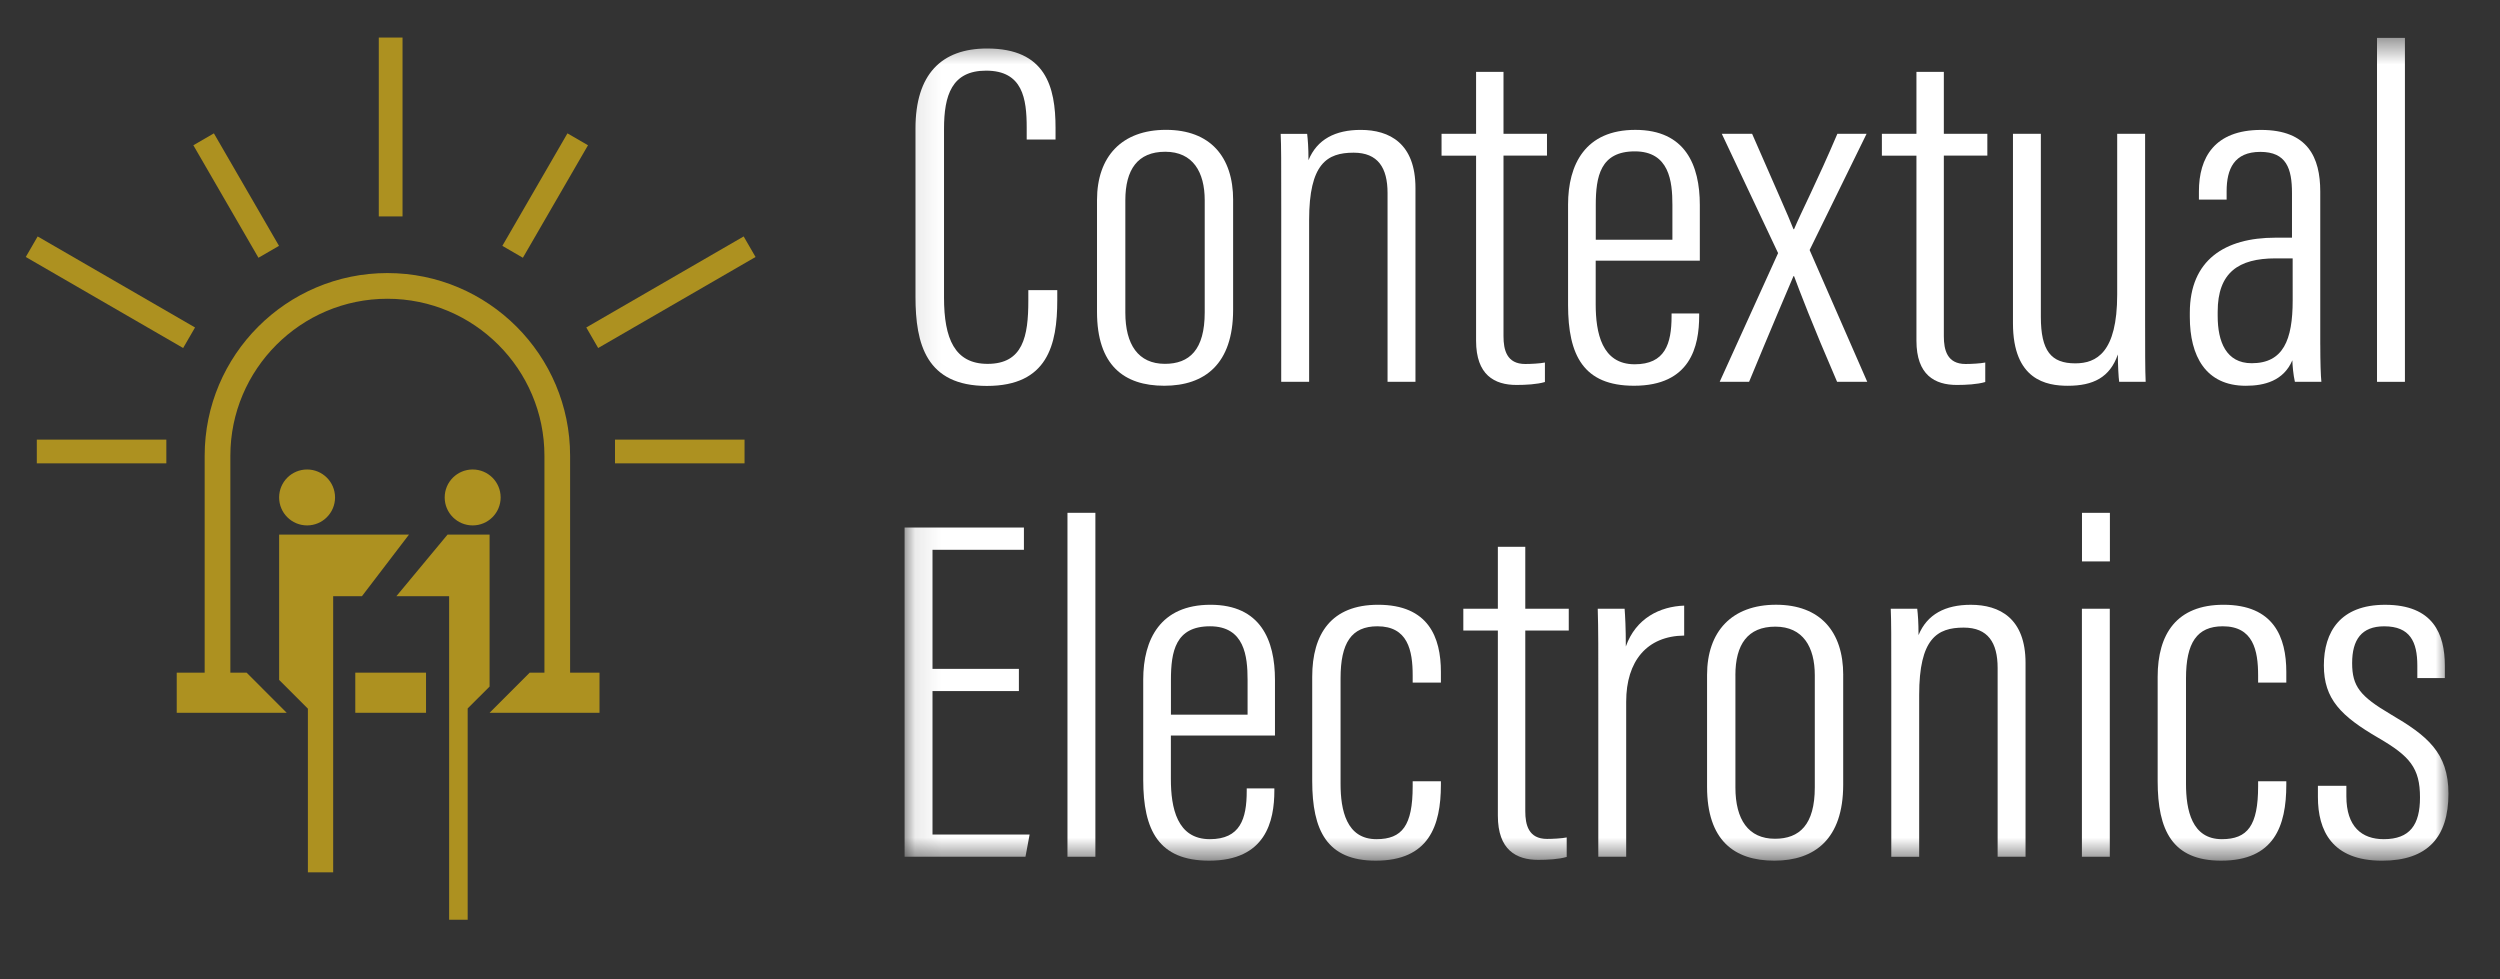 <svg width="97" height="38" viewBox="0 0 97 38" fill="none" xmlns="http://www.w3.org/2000/svg">
<rect x="0" y="0" width="97" height="38" fill="#333333" stroke="none"/>
<path d="M11.915 20.386C12.514 20.386 13 19.9 13 19.301C13 18.701 12.514 18.216 11.915 18.216C11.316 18.216 10.83 18.701 10.83 19.301C10.83 19.9 11.316 20.386 11.915 20.386Z" fill="#AD9120"/>
<path d="M18.34 20.386C18.939 20.386 19.425 19.9 19.425 19.301C19.425 18.701 18.939 18.216 18.34 18.216C17.74 18.216 17.254 18.701 17.254 19.301C17.254 19.9 17.74 20.386 18.34 20.386Z" fill="#AD9120"/>
<path d="M10.83 20.742V26.381L11.946 27.496V33.847H12.927V23.133H14.043L15.869 20.742H10.83Z" fill="#AD9120"/>
<path d="M17.365 20.742H18.996V26.639L18.146 27.487V35.686H17.426V23.133H15.379L17.365 20.742Z" fill="#AD9120"/>
<path d="M9.568 26.099H6.857V27.656H11.124L9.568 26.099Z" fill="#AD9120"/>
<path d="M20.552 26.099H23.261V27.656H18.996L20.552 26.099Z" fill="#AD9120"/>
<path d="M16.53 26.099H13.785V27.656H16.53V26.099Z" fill="#AD9120"/>
<path fill-rule="evenodd" clip-rule="evenodd" d="M1.428 17.057H6.454V17.978H1.428V17.057Z" fill="#AD9120"/>
<path fill-rule="evenodd" clip-rule="evenodd" d="M1.461 9.174L7.567 12.706L7.106 13.503L1 9.971L1.461 9.174Z" fill="#AD9120"/>
<path fill-rule="evenodd" clip-rule="evenodd" d="M10.028 10.001L7.502 5.636L8.299 5.174L10.825 9.539L10.028 10.001Z" fill="#AD9120"/>
<path fill-rule="evenodd" clip-rule="evenodd" d="M15.618 1.457V8.397H14.697V1.457H15.618Z" fill="#AD9120"/>
<path fill-rule="evenodd" clip-rule="evenodd" d="M28.888 17.978H23.862V17.057H28.888V17.978Z" fill="#AD9120"/>
<path fill-rule="evenodd" clip-rule="evenodd" d="M29.315 9.971L23.209 13.503L22.748 12.706L28.854 9.174L29.315 9.971Z" fill="#AD9120"/>
<path fill-rule="evenodd" clip-rule="evenodd" d="M19.491 9.539L22.017 5.174L22.814 5.636L20.288 10.001L19.491 9.539Z" fill="#AD9120"/>
<path d="M8.938 26.639V17.685C8.938 14.326 11.672 11.592 15.031 11.592C18.389 11.592 21.124 14.324 21.124 17.685V26.639H22.12V17.685C22.12 13.775 18.94 10.595 15.031 10.595C11.121 10.595 7.941 13.775 7.941 17.685V26.639H8.938Z" fill="#AD9120"/>
<mask id="mask0_12_2651" style="mask-type:luminance" maskUnits="userSpaceOnUse" x="35" y="1" width="60" height="33">
<path d="M95 1.47H35.098V33.395H95V1.47Z" fill="white"/>
</mask>
<g mask="url(#mask0_12_2651)">
<path d="M41.022 11.257V11.645C41.022 13.382 40.645 14.974 38.29 14.974C35.934 14.974 35.521 13.344 35.521 11.518V4.982C35.521 2.887 36.522 1.882 38.298 1.882C40.57 1.882 40.955 3.36 40.955 4.964V5.413H39.836V4.954C39.836 3.83 39.685 2.741 38.26 2.741C36.927 2.741 36.628 3.701 36.628 5.003V11.55C36.628 13.14 37.043 14.118 38.319 14.118C39.697 14.118 39.899 13.046 39.899 11.669V11.257H41.022Z" fill="white"/>
<path d="M47.845 7.763V12.021C47.845 14.128 46.739 14.967 45.173 14.967C43.607 14.967 42.564 14.17 42.564 12.101V7.763C42.564 6.075 43.524 5.038 45.239 5.038C46.955 5.038 47.846 6.082 47.846 7.762L47.845 7.763ZM43.663 7.774V12.13C43.663 13.37 44.165 14.117 45.198 14.117C46.148 14.117 46.743 13.575 46.743 12.123V7.77C46.743 6.677 46.285 5.888 45.212 5.888C44.139 5.888 43.663 6.582 43.663 7.773L43.663 7.774Z" fill="white"/>
<path d="M49.712 8.095C49.712 6.18 49.712 5.696 49.69 5.193H50.717C50.743 5.407 50.769 5.712 50.769 6.216C51.1 5.408 51.807 5.04 52.795 5.04C53.915 5.04 54.92 5.563 54.92 7.296V14.815H53.837V7.488C53.837 6.512 53.465 5.924 52.521 5.924C51.488 5.924 50.794 6.351 50.794 8.536V14.815H49.711L49.712 8.095Z" fill="white"/>
<path d="M55.932 5.192H57.272V2.789H58.336V5.192H60.023V6.038H58.336V13.047C58.336 13.57 58.458 14.123 59.179 14.123C59.397 14.123 59.757 14.104 59.943 14.066V14.822C59.637 14.914 59.19 14.936 58.841 14.936C57.985 14.936 57.272 14.55 57.272 13.221V6.039H55.932V5.192Z" fill="white"/>
<path d="M61.913 10.115V11.803C61.913 12.912 62.149 14.134 63.425 14.134C64.601 14.134 64.857 13.348 64.857 12.265V12.162H65.928V12.249C65.928 13.439 65.593 14.967 63.399 14.967C61.443 14.967 60.841 13.791 60.841 11.831V7.941C60.841 6.381 61.508 5.039 63.45 5.039C65.392 5.039 65.953 6.408 65.953 7.954V10.114H61.912L61.913 10.115ZM64.889 9.302V7.944C64.889 7.043 64.772 5.873 63.432 5.873C62.092 5.873 61.916 6.847 61.916 7.961V9.302H64.889Z" fill="white"/>
<path d="M67.982 5.192C68.954 7.429 69.377 8.349 69.587 8.894H69.609C69.885 8.234 70.494 7.061 71.29 5.192H72.423L70.213 9.701L72.449 14.814H71.279C70.298 12.544 69.819 11.278 69.609 10.713H69.587C69.336 11.307 68.731 12.716 67.865 14.814H66.724L68.99 9.821L66.806 5.192H67.982Z" fill="white"/>
<path d="M73.017 5.192H74.358V2.789H75.421V5.192H77.109V6.038H75.421V13.047C75.421 13.57 75.543 14.123 76.264 14.123C76.482 14.123 76.842 14.104 77.028 14.066V14.822C76.723 14.914 76.275 14.936 75.926 14.936C75.07 14.936 74.358 14.55 74.358 13.221V6.039H73.017V5.192Z" fill="white"/>
<path d="M83.23 12.365C83.23 13.49 83.23 14.392 83.252 14.815H82.224C82.199 14.653 82.173 14.146 82.173 13.752C81.865 14.645 81.215 14.968 80.232 14.968C79.406 14.968 78.103 14.747 78.103 12.544V5.192H79.185V12.293C79.185 13.617 79.584 14.098 80.52 14.098C81.341 14.098 82.147 13.681 82.147 11.428V5.192H83.23V12.365Z" fill="white"/>
<path d="M90.027 13.367C90.027 14.059 90.045 14.59 90.07 14.815H89.042C88.979 14.547 88.947 14.161 88.943 13.98C88.602 14.778 87.858 14.968 87.137 14.968C85.578 14.968 84.965 13.81 84.965 12.303V12.131C84.965 10.091 86.321 9.222 88.285 9.222H88.929V7.49C88.929 6.536 88.711 5.893 87.7 5.893C86.688 5.893 86.393 6.555 86.393 7.418V7.745H85.318V7.425C85.318 6.116 85.92 5.041 87.732 5.041C89.544 5.041 90.026 6.108 90.026 7.432V13.368L90.027 13.367ZM88.955 10.025H88.291C86.857 10.025 86.046 10.572 86.046 12.095V12.264C86.046 13.252 86.37 14.093 87.366 14.093C88.588 14.093 88.956 13.196 88.956 11.656L88.955 10.025Z" fill="white"/>
<path d="M92.228 14.815V1.47H93.311V14.815H92.228Z" fill="white"/>
<path d="M39.533 26.814H36.181V32.38H39.949L39.788 33.242H35.098V20.468H39.728V21.333H36.181V25.953H39.533V26.814Z" fill="white"/>
<path d="M41.418 33.242V19.897H42.501V33.242H41.418Z" fill="white"/>
<path d="M45.43 28.541V30.229C45.43 31.339 45.665 32.56 46.942 32.56C48.118 32.56 48.373 31.775 48.373 30.691V30.589H49.445V30.675C49.445 31.865 49.109 33.394 46.915 33.394C44.959 33.394 44.357 32.218 44.357 30.258V26.367C44.357 24.807 45.025 23.465 46.967 23.465C48.909 23.465 49.469 24.835 49.469 26.381V28.54H45.429L45.43 28.541ZM48.406 27.728V26.371C48.406 25.469 48.289 24.3 46.949 24.3C45.608 24.3 45.432 25.273 45.432 26.387V27.728H48.406Z" fill="white"/>
<path d="M55.907 30.312V30.446C55.907 32.054 55.432 33.394 53.377 33.394C51.489 33.394 50.914 32.224 50.914 30.303V26.26C50.914 24.59 51.659 23.465 53.469 23.465C55.423 23.465 55.907 24.723 55.907 26.073V26.484H54.812V26.205C54.812 25.237 54.624 24.3 53.443 24.3C52.435 24.3 52.014 24.945 52.014 26.317V30.414C52.014 31.43 52.239 32.56 53.406 32.56C54.405 32.56 54.812 32.031 54.812 30.508V30.313L55.907 30.312Z" fill="white"/>
<path d="M56.777 23.619H58.117V21.216H59.181V23.619H60.868V24.465H59.181V31.474C59.181 31.997 59.303 32.55 60.024 32.55C60.242 32.55 60.602 32.532 60.788 32.493V33.249C60.482 33.341 60.035 33.363 59.686 33.363C58.83 33.363 58.117 32.977 58.117 31.648V24.466H56.777V23.619Z" fill="white"/>
<path d="M62.014 26.904C62.014 25.385 62.018 24.381 61.992 23.619H63.035C63.057 23.919 63.082 24.346 63.082 25.084C63.472 23.98 64.413 23.531 65.346 23.498V24.66C63.9 24.676 63.096 25.651 63.096 27.225V33.242H62.014V26.904Z" fill="white"/>
<path d="M71.516 26.189V30.448C71.516 32.554 70.409 33.394 68.844 33.394C67.278 33.394 66.234 32.596 66.234 30.528V26.189C66.234 24.501 67.194 23.464 68.91 23.464C70.626 23.464 71.517 24.509 71.517 26.189L71.516 26.189ZM67.334 26.2V30.556C67.334 31.797 67.836 32.544 68.868 32.544C69.819 32.544 70.414 32.001 70.414 30.55V26.196C70.414 25.103 69.956 24.314 68.883 24.314C67.809 24.314 67.333 25.008 67.333 26.199L67.334 26.2Z" fill="white"/>
<path d="M73.382 26.521C73.382 24.607 73.382 24.123 73.361 23.619H74.388C74.414 23.833 74.439 24.138 74.439 24.643C74.77 23.835 75.477 23.466 76.466 23.466C77.586 23.466 78.591 23.99 78.591 25.723V33.242H77.508V25.916C77.508 24.939 77.136 24.351 76.191 24.351C75.159 24.351 74.464 24.779 74.464 26.963V33.243H73.382V26.522L73.382 26.521Z" fill="white"/>
<path d="M80.778 23.619H81.86V33.242H80.778V23.619ZM80.781 19.898H81.864V21.783H80.781V19.898Z" fill="white"/>
<path d="M88.709 30.312V30.446C88.709 32.054 88.235 33.394 86.18 33.394C84.291 33.394 83.717 32.224 83.717 30.303V26.26C83.717 24.59 84.461 23.465 86.272 23.465C88.225 23.465 88.709 24.723 88.709 26.073V26.484H87.615V26.205C87.615 25.237 87.427 24.3 86.245 24.3C85.238 24.3 84.817 24.945 84.817 26.317V30.414C84.817 31.43 85.042 32.56 86.208 32.56C87.207 32.56 87.615 32.031 87.615 30.508V30.313L88.709 30.312Z" fill="white"/>
<path d="M91.039 30.488V30.898C91.039 32.073 91.635 32.56 92.49 32.56C93.505 32.56 93.896 32 93.896 30.942C93.896 29.794 93.497 29.338 92.288 28.634C90.828 27.786 90.166 27.125 90.166 25.819C90.166 24.513 90.807 23.466 92.541 23.466C94.414 23.466 94.86 24.608 94.86 25.83V26.309H93.792V25.823C93.792 24.9 93.509 24.301 92.508 24.301C91.629 24.301 91.263 24.819 91.263 25.727C91.263 26.634 91.573 27.015 92.756 27.714C94.167 28.54 95 29.2 95 30.793C95 32.468 94.204 33.395 92.423 33.395C90.474 33.395 89.935 32.217 89.935 30.928V30.488H91.039Z" fill="white"/>
</g>
</svg>
